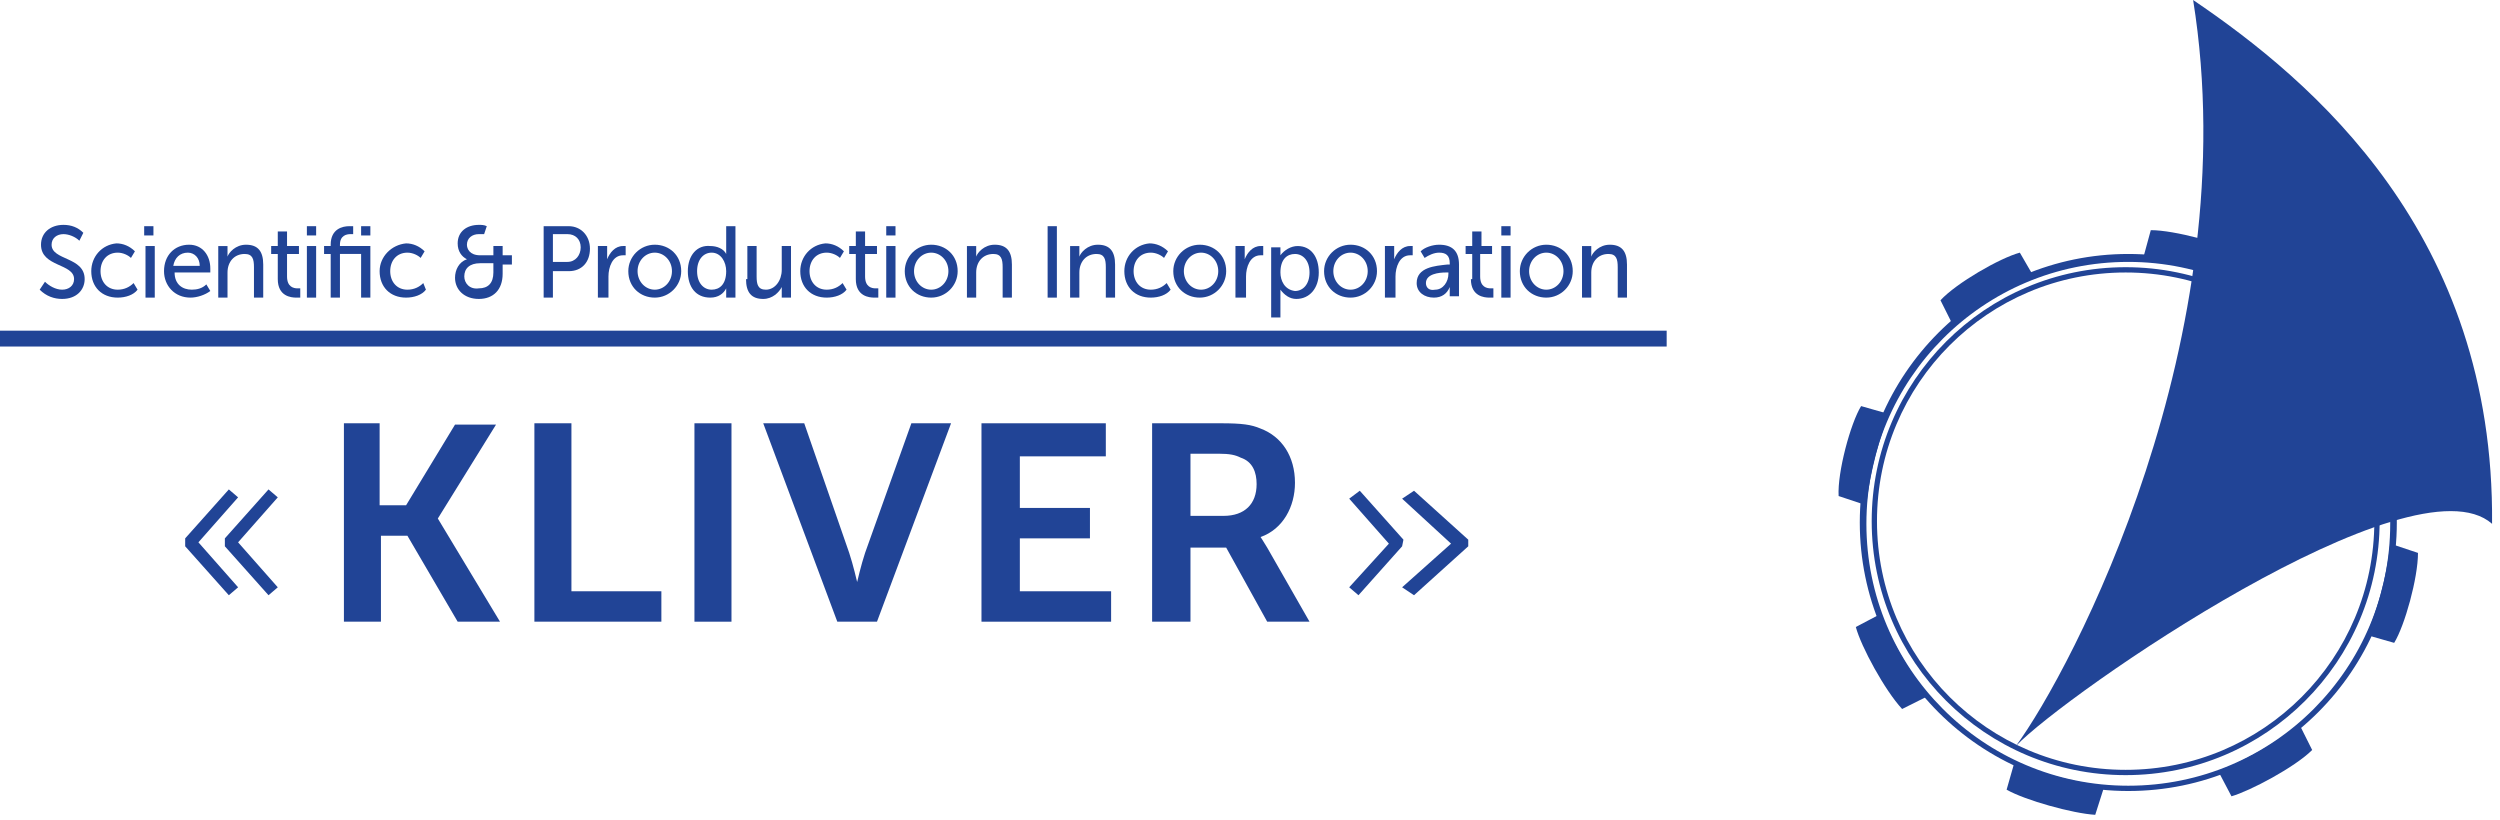 <?xml version="1.0" encoding="utf-8"?>
<!-- Generator: Adobe Illustrator 22.1.0, SVG Export Plug-In . SVG Version: 6.00 Build 0)  -->
<svg version="1.1" id="Слой_1" xmlns="http://www.w3.org/2000/svg" xmlns:xlink="http://www.w3.org/1999/xlink" x="0px" y="0px"
	 viewBox="0 0 189 62" style="enable-background:new 0 0 189 62;" xml:space="preserve">
<style type="text/css">
	.st0{fill:#214496;}
</style>
<path class="st0" d="M179.9,39.4c0,10.6-8.6,19.2-19.2,19.2c-10.6,0-19.2-8.6-19.2-19.2c0-10.6,8.6-19.2,19.2-19.2
	C171.3,20.2,179.9,28.8,179.9,39.4z M160.7,58.2c10.4,0,18.8-8.4,18.8-18.8c0-10.4-8.4-18.8-18.8-18.8c-10.4,0-18.8,8.4-18.8,18.8
	C141.9,49.8,150.3,58.2,160.7,58.2z"/>
<path class="st0" d="M151.7,59.7l0.6-2.1c2.7,1.2,5.7,1.7,6.8,1.8l-0.7,2.2C156.7,61.5,153.1,60.5,151.7,59.7z"/>
<path class="st0" d="M168.7,60.2l-1-1.9c2.8-1.1,5.3-2.8,6.1-3.6l1,2C173.5,58,170.1,59.8,168.7,60.2z"/>
<path class="st0" d="M181.2,39.5c0,11.2-9.1,20.3-20.3,20.3s-20.3-9.1-20.3-20.3s9.1-20.3,20.3-20.3S181.2,28.3,181.2,39.5z
	 M160.9,59.4c11,0,19.8-8.9,19.8-19.8s-8.9-19.8-19.8-19.8c-11,0-19.8,8.9-19.8,19.8S149.9,59.4,160.9,59.4z"/>
<path class="st0" d="M188.4,39.6c-6-5.3-32.3,12.9-36,16.8c4.2-5.7,17.5-30.9,13.4-56.4C174.8,6.1,188.6,17.7,188.4,39.6z"/>
<path class="st0" d="M3,21.9c0.5,0.5,1.1,0.7,1.7,0.7c1.1,0,1.7-0.7,1.7-1.5c0-1.7-2.5-1.4-2.5-2.6c0-0.5,0.4-0.8,0.9-0.8
	c0.4,0,0.9,0.2,1.2,0.5l0.3-0.6C5.9,17.2,5.4,17,4.8,17c-1,0-1.7,0.6-1.7,1.5c0,1.7,2.5,1.4,2.5,2.6c0,0.5-0.4,0.8-0.9,0.8
	c-0.5,0-1-0.3-1.3-0.6L3,21.9z"/>
<path class="st0" d="M6.9,20.5c0,1.2,0.8,2,2,2c0.6,0,1.2-0.2,1.5-0.6l-0.3-0.5c-0.3,0.3-0.7,0.5-1.2,0.5c-0.8,0-1.3-0.6-1.3-1.4
	c0-0.8,0.5-1.4,1.3-1.4c0.4,0,0.8,0.2,1,0.4l0.3-0.5c-0.4-0.4-0.9-0.6-1.4-0.6C7.7,18.5,6.9,19.4,6.9,20.5z"/>
<path class="st0" d="M10.9,17.8h0.7v-0.7h-0.7V17.8z M11,22.5h0.7v-3.9H11V22.5z"/>
<path class="st0" d="M12.4,20.5c0,1.1,0.8,2,2,2c0.5,0,1.1-0.2,1.5-0.5l-0.3-0.5c-0.3,0.3-0.7,0.4-1.1,0.4c-0.7,0-1.3-0.4-1.3-1.3
	h2.7c0-0.1,0-0.2,0-0.3c0-1-0.6-1.8-1.6-1.8C13.2,18.5,12.4,19.3,12.4,20.5z M13.1,20.1c0.1-0.6,0.5-1,1.1-1c0.5,0,0.9,0.4,0.9,1
	H13.1z"/>
<path class="st0" d="M16.5,22.5h0.7v-1.9c0-0.8,0.5-1.4,1.3-1.4c0.6,0,0.7,0.4,0.7,1v2.3h0.7V20c0-1-0.4-1.5-1.3-1.5
	c-0.8,0-1.3,0.6-1.4,0.9h0c0,0,0-0.1,0-0.3v-0.5h-0.7V22.5z"/>
<path class="st0" d="M21,21.1c0,1.3,1,1.4,1.4,1.4c0.1,0,0.2,0,0.3,0v-0.7c-0.1,0-0.1,0-0.2,0c-0.3,0-0.8-0.1-0.8-0.9v-1.7h0.9v-0.6
	h-0.9v-1.1H21v1.1h-0.5v0.6H21V21.1z"/>
<path class="st0" d="M23.2,17.8h0.7v-0.7h-0.7V17.8z M23.2,22.5h0.7v-3.9h-0.7V22.5z"/>
<path class="st0" d="M25,22.5h0.7v-3.3h1.6v3.3h0.7v-3.9h-2.3v-0.1c0-0.7,0.5-0.8,0.8-0.8c0.1,0,0.2,0,0.2,0v-0.6
	c-0.1,0-0.2,0-0.3,0c-0.5,0-1.4,0.2-1.4,1.4v0.1h-0.5v0.6H25V22.5z M27.3,17.8h0.7v-0.7h-0.7V17.8z"/>
<path class="st0" d="M28.7,20.5c0,1.2,0.8,2,2,2c0.6,0,1.2-0.2,1.5-0.6L32,21.4c-0.3,0.3-0.7,0.5-1.2,0.5c-0.8,0-1.3-0.6-1.3-1.4
	c0-0.8,0.5-1.4,1.3-1.4c0.4,0,0.8,0.2,1,0.4l0.3-0.5c-0.4-0.4-0.9-0.6-1.4-0.6C29.6,18.5,28.7,19.4,28.7,20.5z"/>
<path class="st0" d="M34.4,21c0,0.9,0.7,1.6,1.8,1.6c1.1,0,1.8-0.7,1.8-1.9V20h0.7v-0.7H38v-0.7h-0.7v0.7h-1c-0.8,0-1-0.5-1-0.8
	c0-0.5,0.4-0.8,0.9-0.8c0.1,0,0.3,0,0.4,0l0.2-0.6C36.6,17,36.4,17,36.2,17c-0.9,0-1.6,0.5-1.6,1.4c0,0.6,0.3,1,0.7,1.2v0
	C34.7,19.8,34.4,20.4,34.4,21z M35.1,20.9c0-0.6,0.4-1,1.2-1h1v0.7c0,0.8-0.4,1.2-1.1,1.2C35.5,21.9,35.1,21.4,35.1,20.9z"/>
<path class="st0" d="M41.1,22.5h0.7v-2H43c1,0,1.6-0.7,1.6-1.7c0-1-0.7-1.7-1.6-1.7h-1.9V22.5z M41.8,19.8v-2.1h1.1c0.6,0,1,0.4,1,1
	c0,0.6-0.4,1.1-1,1.1H41.8z"/>
<path class="st0" d="M45.3,22.5H46v-1.6c0-0.7,0.3-1.6,1.1-1.6c0.1,0,0.2,0,0.2,0v-0.7c-0.1,0-0.1,0-0.2,0c-0.6,0-1,0.5-1.2,1h0
	c0,0,0-0.1,0-0.3v-0.7h-0.7V22.5z"/>
<path class="st0" d="M47.5,20.5c0,1.2,0.9,2,2,2c1.1,0,2-0.9,2-2c0-1.2-0.9-2-2-2C48.4,18.5,47.5,19.4,47.5,20.5z M48.2,20.5
	c0-0.8,0.6-1.4,1.3-1.4c0.7,0,1.3,0.6,1.3,1.4c0,0.8-0.6,1.4-1.3,1.4C48.8,21.9,48.2,21.3,48.2,20.5z"/>
<path class="st0" d="M52,20.5c0,1.2,0.6,2,1.7,2c0.6,0,1-0.3,1.2-0.7h0c0,0,0,0.1,0,0.3v0.4h0.7v-5.4h-0.7v1.8c0,0.1,0,0.3,0,0.3h0
	c-0.2-0.4-0.7-0.6-1.2-0.6C52.7,18.5,52,19.3,52,20.5z M52.7,20.5c0-0.9,0.5-1.4,1.1-1.4c0.7,0,1.1,0.7,1.1,1.4c0,1-0.5,1.4-1.1,1.4
	C53.2,21.9,52.7,21.4,52.7,20.5z"/>
<path class="st0" d="M56.4,21.1c0,1,0.4,1.5,1.3,1.5c0.7,0,1.2-0.5,1.4-0.9h0c0,0,0,0.1,0,0.3v0.5h0.7v-3.9h-0.7v1.8
	c0,0.8-0.5,1.5-1.2,1.5c-0.6,0-0.7-0.4-0.7-1v-2.3h-0.7V21.1z"/>
<path class="st0" d="M60.5,20.5c0,1.2,0.8,2,2,2c0.6,0,1.2-0.2,1.5-0.6l-0.3-0.5c-0.3,0.3-0.7,0.5-1.2,0.5c-0.8,0-1.3-0.6-1.3-1.4
	c0-0.8,0.5-1.4,1.3-1.4c0.4,0,0.8,0.2,1,0.4l0.3-0.5c-0.4-0.4-0.9-0.6-1.4-0.6C61.3,18.5,60.5,19.4,60.5,20.5z"/>
<path class="st0" d="M64.7,21.1c0,1.3,1,1.4,1.4,1.4c0.1,0,0.2,0,0.3,0v-0.7c-0.1,0-0.1,0-0.2,0c-0.3,0-0.8-0.1-0.8-0.9v-1.7h0.9
	v-0.6h-0.9v-1.1h-0.7v1.1h-0.5v0.6h0.5V21.1z"/>
<path class="st0" d="M67,17.8h0.7v-0.7H67V17.8z M67,22.5h0.7v-3.9H67V22.5z"/>
<path class="st0" d="M68.4,20.5c0,1.2,0.9,2,2,2c1.1,0,2-0.9,2-2c0-1.2-0.9-2-2-2C69.3,18.5,68.4,19.4,68.4,20.5z M69.1,20.5
	c0-0.8,0.6-1.4,1.3-1.4c0.7,0,1.3,0.6,1.3,1.4c0,0.8-0.6,1.4-1.3,1.4C69.7,21.9,69.1,21.3,69.1,20.5z"/>
<path class="st0" d="M73.1,22.5h0.7v-1.9c0-0.8,0.5-1.4,1.3-1.4c0.6,0,0.7,0.4,0.7,1v2.3h0.7V20c0-1-0.4-1.5-1.3-1.5
	c-0.8,0-1.3,0.6-1.4,0.9h0c0,0,0-0.1,0-0.3v-0.5h-0.7V22.5z"/>
<path class="st0" d="M79.2,22.5h0.7v-5.4h-0.7V22.5z"/>
<path class="st0" d="M80.9,22.5h0.7v-1.9c0-0.8,0.5-1.4,1.3-1.4c0.6,0,0.7,0.4,0.7,1v2.3h0.7V20c0-1-0.4-1.5-1.3-1.5
	c-0.8,0-1.3,0.6-1.4,0.9h0c0,0,0-0.1,0-0.3v-0.5h-0.7V22.5z"/>
<path class="st0" d="M85,20.5c0,1.2,0.8,2,2,2c0.6,0,1.2-0.2,1.5-0.6l-0.3-0.5c-0.3,0.3-0.7,0.5-1.2,0.5c-0.8,0-1.3-0.6-1.3-1.4
	c0-0.8,0.5-1.4,1.3-1.4c0.4,0,0.8,0.2,1,0.4l0.3-0.5c-0.4-0.4-0.9-0.6-1.4-0.6C85.8,18.5,85,19.4,85,20.5z"/>
<path class="st0" d="M88.7,20.5c0,1.2,0.9,2,2,2c1.1,0,2-0.9,2-2c0-1.2-0.9-2-2-2C89.6,18.5,88.7,19.4,88.7,20.5z M89.5,20.5
	c0-0.8,0.6-1.4,1.3-1.4c0.7,0,1.3,0.6,1.3,1.4c0,0.8-0.6,1.4-1.3,1.4C90.1,21.9,89.5,21.3,89.5,20.5z"/>
<path class="st0" d="M93.5,22.5h0.7v-1.6c0-0.7,0.3-1.6,1.1-1.6c0.1,0,0.2,0,0.2,0v-0.7c-0.1,0-0.1,0-0.2,0c-0.6,0-1,0.5-1.2,1h0
	c0,0,0-0.1,0-0.3v-0.7h-0.7V22.5z"/>
<path class="st0" d="M96.1,24h0.7v-1.8c0-0.2,0-0.3,0-0.3h0c0.3,0.4,0.7,0.7,1.2,0.7c1,0,1.7-0.8,1.7-2c0-1.2-0.6-2-1.6-2
	c-0.5,0-1,0.3-1.3,0.7h0c0,0,0-0.1,0-0.3v-0.3h-0.7V24z M96.8,20.6c0-1,0.5-1.4,1.1-1.4c0.6,0,1.1,0.5,1.1,1.4
	c0,0.9-0.5,1.4-1.1,1.4C97.1,21.9,96.8,21.2,96.8,20.6z"/>
<path class="st0" d="M100.1,20.5c0,1.2,0.9,2,2,2c1.1,0,2-0.9,2-2c0-1.2-0.9-2-2-2C101,18.5,100.1,19.4,100.1,20.5z M100.8,20.5
	c0-0.8,0.6-1.4,1.3-1.4c0.7,0,1.3,0.6,1.3,1.4c0,0.8-0.6,1.4-1.3,1.4C101.4,21.9,100.8,21.3,100.8,20.5z"/>
<path class="st0" d="M104.8,22.5h0.7v-1.6c0-0.7,0.3-1.6,1.1-1.6c0.1,0,0.2,0,0.2,0v-0.7c-0.1,0-0.1,0-0.2,0c-0.6,0-1,0.5-1.2,1h0
	c0,0,0-0.1,0-0.3v-0.7h-0.7V22.5z"/>
<path class="st0" d="M107.1,21.4c0,0.7,0.6,1.1,1.3,1.1c0.6,0,1-0.3,1.2-0.8h0c0,0,0,0.1,0,0.3v0.4h0.7V20c0-1-0.5-1.5-1.5-1.5
	c-0.5,0-1.1,0.2-1.4,0.5l0.3,0.5c0.3-0.2,0.7-0.4,1.1-0.4c0.5,0,0.8,0.2,0.8,0.8v0.1h-0.2C108.5,20.1,107.1,20.2,107.1,21.4z
	 M107.8,21.4c0-0.7,1-0.8,1.5-0.8h0.2v0.1c0,0.6-0.4,1.2-1,1.2C108,22,107.8,21.7,107.8,21.4z"/>
<path class="st0" d="M111.2,21.1c0,1.3,1,1.4,1.4,1.4c0.1,0,0.2,0,0.3,0v-0.7c-0.1,0-0.1,0-0.2,0c-0.3,0-0.8-0.1-0.8-0.9v-1.7h0.9
	v-0.6H112v-1.1h-0.7v1.1h-0.5v0.6h0.5V21.1z"/>
<path class="st0" d="M113.5,17.8h0.7v-0.7h-0.7V17.8z M113.5,22.5h0.7v-3.9h-0.7V22.5z"/>
<path class="st0" d="M114.9,20.5c0,1.2,0.9,2,2,2c1.1,0,2-0.9,2-2c0-1.2-0.9-2-2-2C115.8,18.5,114.9,19.4,114.9,20.5z M115.6,20.5
	c0-0.8,0.6-1.4,1.3-1.4c0.7,0,1.3,0.6,1.3,1.4c0,0.8-0.6,1.4-1.3,1.4C116.2,21.9,115.6,21.3,115.6,20.5z"/>
<path class="st0" d="M119.6,22.5h0.7v-1.9c0-0.8,0.5-1.4,1.3-1.4c0.6,0,0.7,0.4,0.7,1v2.3h0.7V20c0-1-0.4-1.5-1.3-1.5
	c-0.8,0-1.3,0.6-1.4,0.9h0c0,0,0-0.1,0-0.3v-0.5h-0.7V22.5z"/>
<path class="st0" d="M26,47h2.8v-6.5h2l3.8,6.5h3.2l-4.7-7.8v0l4.4-7.1h-3.1l-3.7,6.1h-2V32H26V47z"/>
<path class="st0" d="M40.4,47H50v-2.3h-6.8V32h-2.8V47z"/>
<path class="st0" d="M52.5,47h2.8V32h-2.8V47z"/>
<path class="st0" d="M63.3,47h3l5.6-15h-3l-3.5,9.8c-0.3,0.9-0.6,2.2-0.6,2.2h0c0,0-0.3-1.3-0.6-2.2L60.8,32h-3.1L63.3,47z"/>
<path class="st0" d="M74.3,47H84v-2.3h-6.9v-4h5.3v-2.3h-5.3v-3.9h6.5V32h-9.4V47z"/>
<path class="st0" d="M87.1,47H90v-5.6h2.7l3.1,5.6H99l-3.2-5.6c-0.3-0.5-0.5-0.8-0.5-0.8v0c1.7-0.6,2.6-2.3,2.6-4.1
	c0-2-1-3.5-2.6-4.1c-0.7-0.3-1.4-0.4-3-0.4h-5.2V47z M90,39v-4.7h2.1c0.9,0,1.3,0.1,1.7,0.3c0.9,0.3,1.2,1.1,1.2,2
	c0,1.5-0.9,2.4-2.5,2.4H90z"/>
<path class="st0" d="M0,25h126v1.2H0V25z"/>
<path class="st0" d="M14,40.7l3.3-3.7l0.7,0.6L15,41l3,3.4L17.3,45L14,41.3L14,40.7z"/>
<path class="st0" d="M106,41.3l-3.3,3.7l-0.7-0.6l3-3.3l-3-3.4l0.8-0.6l3.3,3.7L106,41.3z"/>
<path class="st0" d="M17,40.7l3.3-3.7l0.7,0.6L18,41l3,3.4L20.3,45L17,41.3L17,40.7z"/>
<path class="st0" d="M111,41.3l-4.1,3.7l-0.9-0.6l3.7-3.3l-3.7-3.4l0.9-0.6l4.1,3.7L111,41.3z"/>
<path class="st0" d="M181,48.6l-2.1-0.6c1.2-2.7,1.7-5.7,1.8-6.9l2.1,0.7C182.8,43.7,181.8,47.3,181,48.6z"/>
<path class="st0" d="M140.3,47.4l1.9-1c1.1,2.8,2.8,5.3,3.6,6.2l-2,1C142.5,52.2,140.7,48.9,140.3,47.4z"/>
<path class="st0" d="M140.7,30.7l2.1,0.6c-1.1,2.8-1.6,5.7-1.7,6.9l-2.1-0.7C138.9,35.7,139.9,32,140.7,30.7z"/>
<path class="st0" d="M152.7,19.1l1.1,1.9c-2.8,1.1-5.2,2.9-6.1,3.7l-1-2C147.9,21.4,151.2,19.5,152.7,19.1z"/>
<path class="st0" d="M169.4,19.1l-0.5,2.1c-2.8-1.1-5.7-1.5-6.9-1.6l0.6-2.2C164.4,17.4,168,18.4,169.4,19.1z"/>
</svg>
